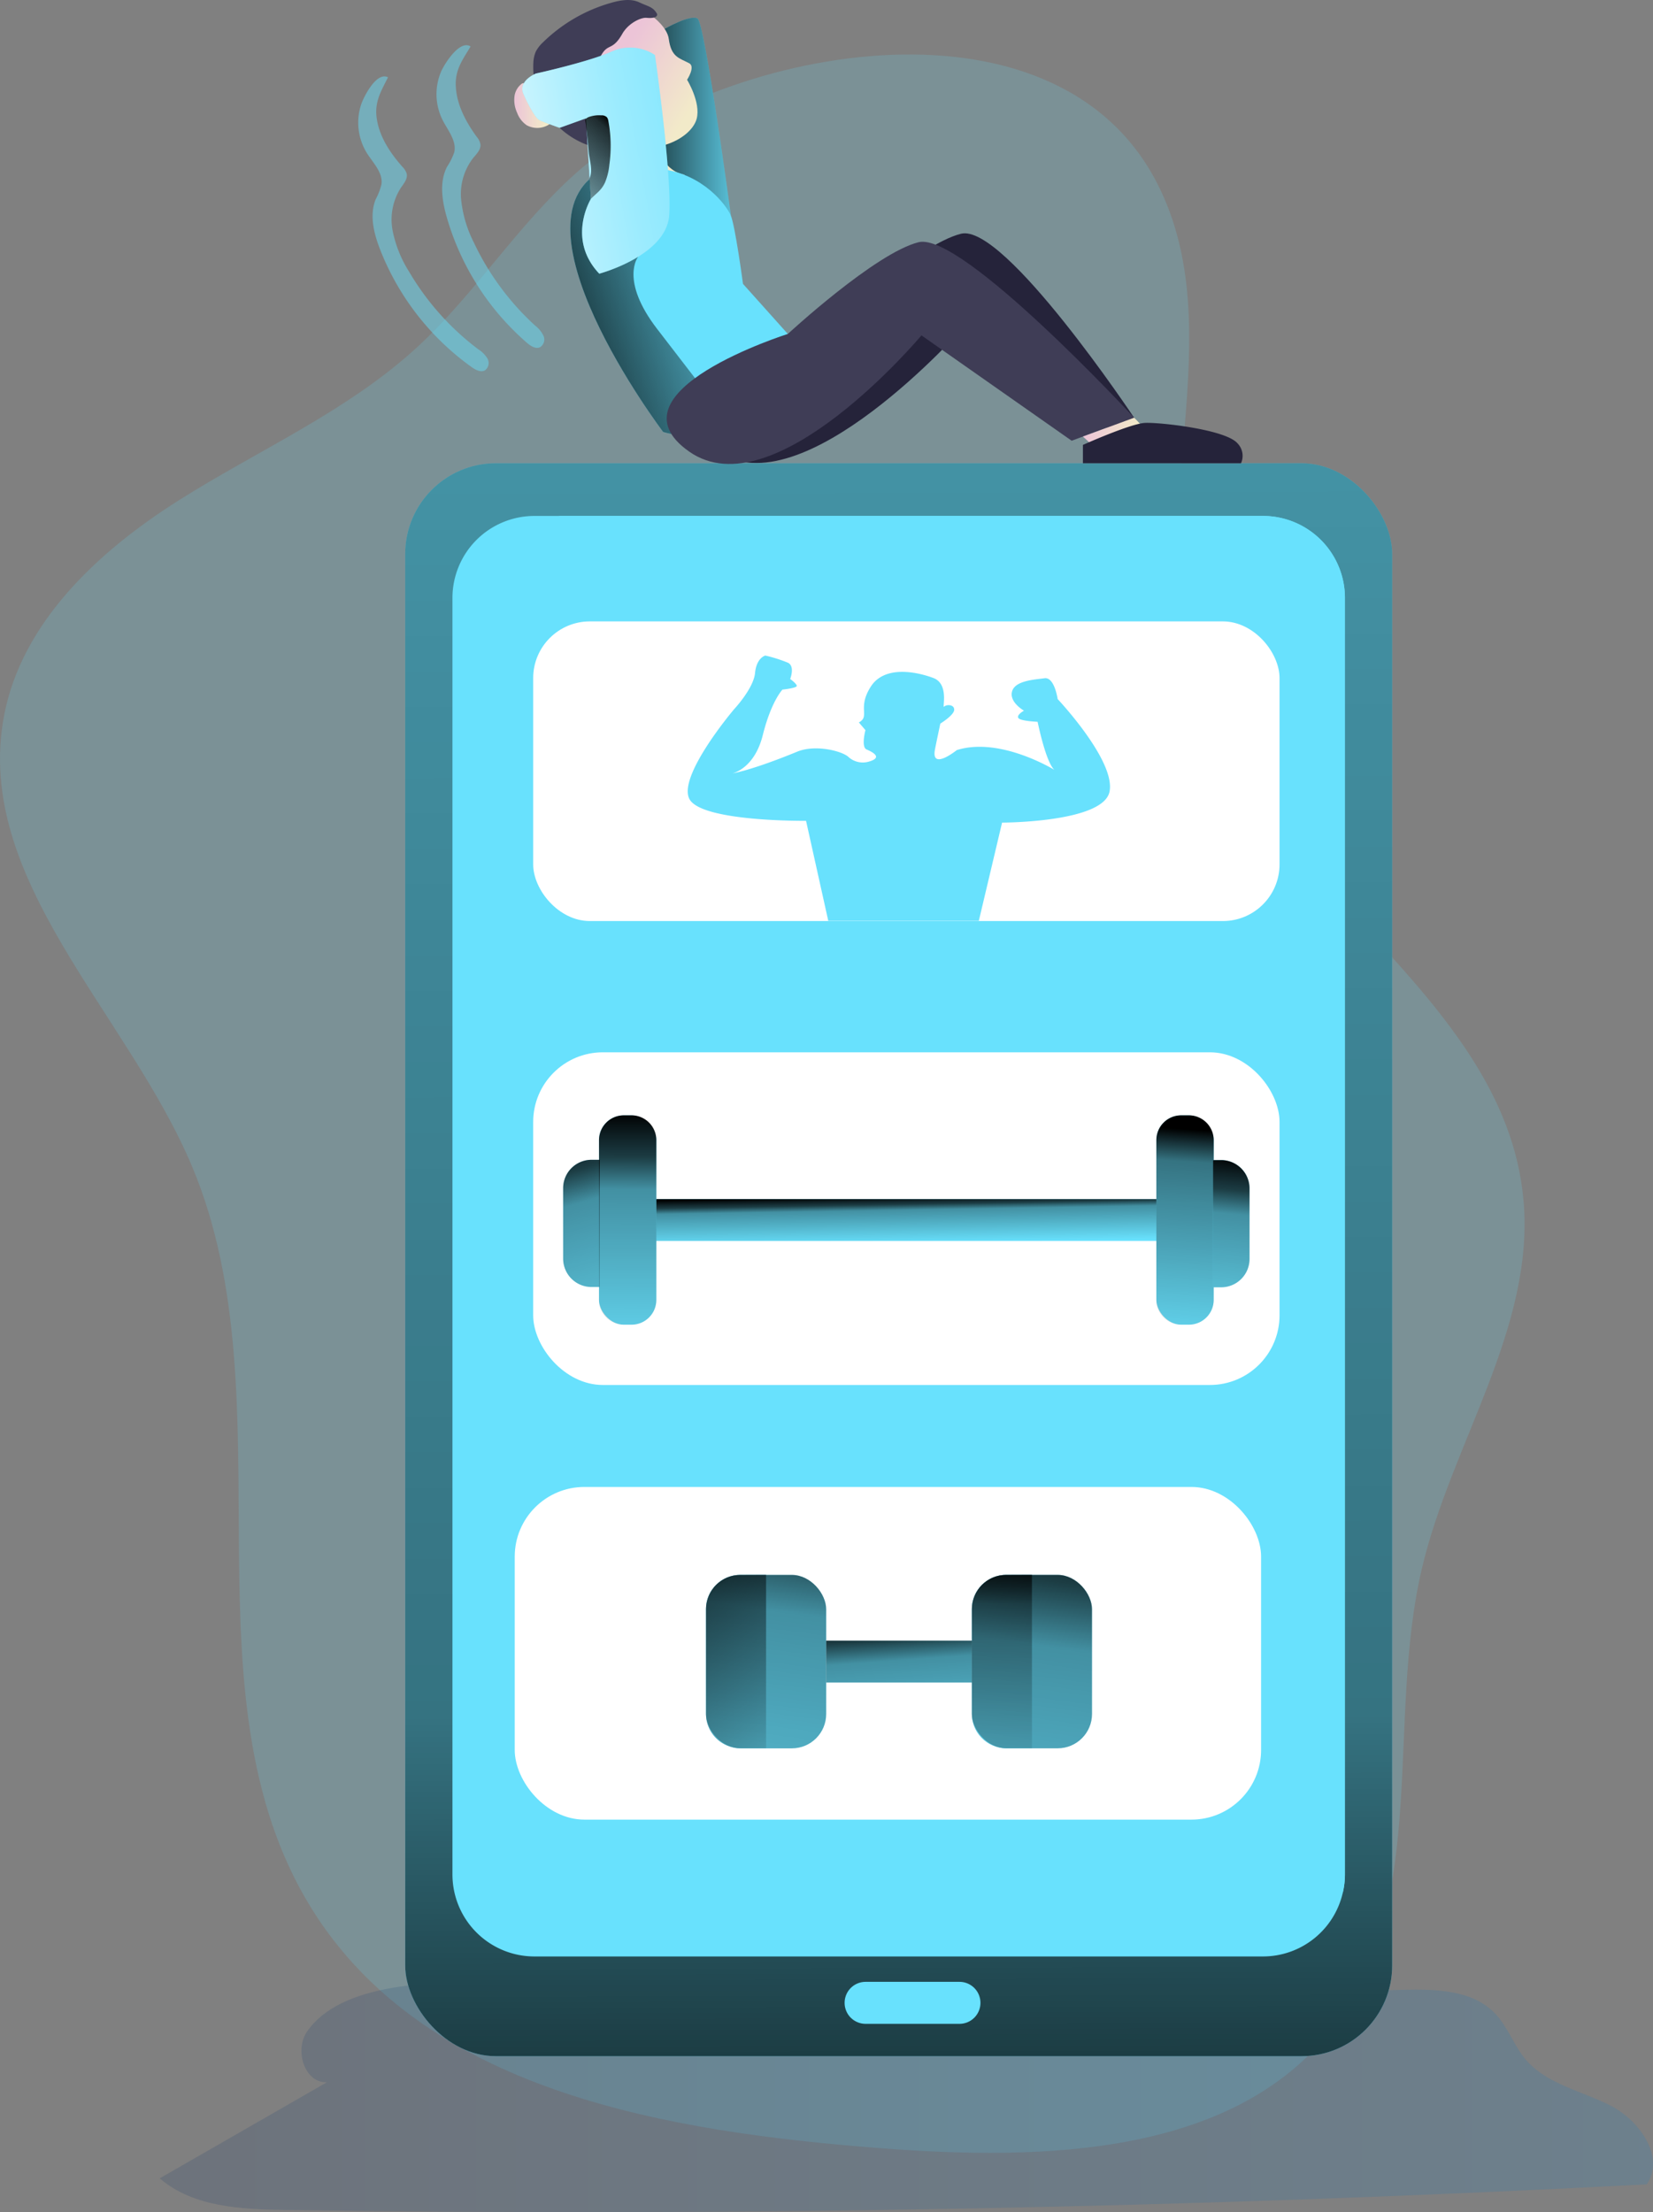 <svg xmlns="http://www.w3.org/2000/svg" xmlns:xlink="http://www.w3.org/1999/xlink" data-name="Layer 1" viewBox="0 0 446.16 597"><rect x="0" y="0" width="446.16" height="597" fill="#808080" stroke="none"/><defs><linearGradient id="e" x1="231.64" x2="634.69" y1="565.98" y2="565.98" gradientUnits="userSpaceOnUse"><stop offset="0" stop-color="#183866"/><stop offset="1" stop-color="#1a7fc1"/></linearGradient><linearGradient id="b" x1="358.29" x2="391.52" y1="31.45" y2="31.45" gradientUnits="userSpaceOnUse"><stop offset="0"/><stop offset=".08" stop-opacity=".81"/><stop offset="1" stop-opacity="0"/></linearGradient><linearGradient id="c" x1="243.43" x2="239.65" y1="657.71" y2="-733.69" gradientUnits="userSpaceOnUse"><stop offset="0"/><stop offset=".14" stop-opacity=".49"/><stop offset="1" stop-opacity="0"/></linearGradient><linearGradient id="a" x1="353.61" x2="377.77" y1="19.52" y2="34.07" gradientUnits="userSpaceOnUse"><stop offset="0" stop-color="#ecc4d7"/><stop offset=".83" stop-color="#f2eac9"/></linearGradient><linearGradient id="f" x1="350.92" x2="373.33" y1="42.48" y2="42.48" xlink:href="#a"/><linearGradient id="g" x1="334.34" x2="394.08" y1="90.8" y2="70.52" xlink:href="#b"/><linearGradient id="h" x1="480.82" x2="499.3" y1="118.27" y2="118.27" xlink:href="#a"/><linearGradient id="d" x1="358.09" x2="357.73" y1="300.15" y2="371.61" gradientUnits="userSpaceOnUse"><stop offset="0"/><stop offset=".17" stop-opacity=".73"/><stop offset=".29" stop-opacity=".36"/><stop offset="1" stop-opacity="0"/></linearGradient><linearGradient id="i" x1="509.96" x2="505.95" y1="304.83" y2="366.81" xlink:href="#c"/><linearGradient id="j" x1="244.52" x2="244.74" y1="322.83" y2="335.57" xlink:href="#d"/><linearGradient id="k" x1="150.47" x2="170.52" y1="304.46" y2="374.1" xlink:href="#d"/><linearGradient id="l" x1="522.14" x2="517.4" y1="312.05" y2="365.64" gradientTransform="rotate(-180 520.86 330.205)" xlink:href="#d"/><linearGradient id="m" x1="241.66" x2="244.99" y1="434.35" y2="481.65" xlink:href="#d"/><linearGradient id="n" x1="214.17" x2="194.95" y1="392.37" y2="537.98" xlink:href="#d"/><linearGradient id="o" x1="284.7" x2="265.48" y1="401.68" y2="547.29" xlink:href="#d"/><linearGradient id="p" x1="366.12" x2="409.36" y1="418.93" y2="473.25" gradientUnits="userSpaceOnUse"><stop offset="0"/><stop offset=".17" stop-opacity=".73"/><stop offset=".26" stop-opacity=".55"/><stop offset="1" stop-opacity="0"/></linearGradient><linearGradient id="q" x1="459.59" x2="458.48" y1="412.11" y2="483.8" xlink:href="#d"/><linearGradient id="r" x1="327.32" x2="337.23" y1="28.48" y2="28.48" xlink:href="#a"/><linearGradient id="s" x1="307.63" x2="443.93" y1="51.81" y2="26.94" gradientUnits="userSpaceOnUse"><stop offset=".01" stop-color="#fff"/><stop offset=".07" stop-color="#fff" stop-opacity=".87"/><stop offset=".17" stop-color="#fff" stop-opacity=".67"/><stop offset=".27" stop-color="#fff" stop-opacity=".49"/><stop offset=".37" stop-color="#fff" stop-opacity=".34"/><stop offset=".48" stop-color="#fff" stop-opacity=".21"/><stop offset=".59" stop-color="#fff" stop-opacity=".12"/><stop offset=".7" stop-color="#fff" stop-opacity=".05"/><stop offset=".83" stop-color="#fff" stop-opacity=".01"/><stop offset=".99" stop-color="#fff" stop-opacity="0"/></linearGradient><linearGradient id="t" x1="355.49" x2="331.59" y1="33.67" y2="61.45" xlink:href="#b"/></defs><path fill="#68e1fd" d="M344,46.71c-15.92,14.18-27.37,32.78-43.09,47.18-18.84,17.25-42.81,27.62-64.39,41.3S194.42,168,189.64,193.06c-8.42,44.2,33.35,80.32,50.76,121.81,26.85,64-4.49,145,33.91,202.83,31.29,47.08,94.95,57.62,151.31,62,44.67,3.5,97.41,2.31,123.79-33.91,24.7-33.92,13.34-81.3,22.83-122.17,7.87-33.88,30.61-65.15,27.49-99.79-5.11-56.69-74.5-87.12-90.05-141.88-12.22-43,11.57-92.56-8.77-132.39C473-5.16,381.9,12.93,344,46.71Z" opacity=".18" transform="translate(-188.53)"/><path fill="url(#e)" d="M271.36,548.35c-3.39,5-.62,13.85,5.41,13.6l-45.13,25.93c9,7.76,22,8.36,33.91,8.53Q449.32,599.1,633,589.5c5-7.24-1.83-17.14-9.65-21.18s-17.28-5.78-23-12.48c-3.27-3.85-4.89-9-8.42-12.58C585.83,537,576,536.8,567.29,537c-56.83,1.45-113.66,3.09-170.49,4.62C370.25,542.36,289,522.33,271.36,548.35Z" opacity=".19" transform="translate(-188.53)"/><path fill="#25233a" d="M412.63,87.83S436.22,66,447.92,63.08s46.71,49.64,46.71,49.64l-5.39,3.93L448.7,88.22S404.93,137.85,382,121.73,412.63,87.83,412.63,87.83Z" transform="translate(-188.53)"/><path fill="#68e1fd" d="M367.91,7.79S374.82,3.84,376.8,5s9,53.1,9,53.1L352.54,45.29Z" transform="translate(-188.53)"/><path fill="url(#b)" d="M367.91,7.79S374.82,3.84,376.8,5s9,53.1,9,53.1L352.54,45.29Z" transform="translate(-188.53)"/><rect width="266.39" height="429.89" x="109.37" y="125.02" fill="#68e1fd" rx="24.47"/><rect width="266.39" height="429.89" x="109.37" y="125.02" fill="url(#c)" rx="24.47"/><path fill="#68e1fd" d="M551.54,161.37V505.84a21.44,21.44,0,0,1-.59,5A22.11,22.11,0,0,1,529.41,528H332.78a22.13,22.13,0,0,1-22.13-22.13V161.37a22.13,22.13,0,0,1,22.13-22.13H529.41A22.13,22.13,0,0,1,551.54,161.37Z" transform="translate(-188.53)"/><path fill="#68e1fd" d="M551.54,161.37V505.84a21.44,21.44,0,0,1-.59,5L377.4,525.58a22.14,22.14,0,0,1-23.92-20.19L324.4,162.16a22.12,22.12,0,0,1,15.22-22.92H529.41A22.13,22.13,0,0,1,551.54,161.37Z" transform="translate(-188.53)"/><rect width="201.45" height="89.78" x="143.91" y="283.99" fill="#fff" rx="18.8"/><rect width="15.48" height="56.5" x="500.64" y="301" fill="#68e1fd" rx="6.69" transform="rotate(180 414.115 329.25)"/><rect width="201.45" height="89.78" x="138.93" y="401.29" fill="#fff" rx="18.8"/><path fill="url(#a)" d="M364.74,4.49s3.89,2.88,4.3,6c.65,5,2.87,5.16,5.53,6.59,1.72.92-.59,4.45-.59,4.45s3.76,6.1,2.59,10.52-9.2,10.38-23.44,7.14S336,26.74,339.42,19.85,349.79,4.08,364.74,4.49Z" transform="translate(-188.53)"/><path fill="#3f3d56" d="M365.92,3.81c-.2-.3.78,1.33-2.92,1-1.43-.13-4.83,1.38-6.5,4.31-2.73,4.8-3.84,2.34-5.82,6s-2.41,5.65-.3,9.23c.77,1.3,1.82,2.51,2.09,4-1.15-.33-1.75-1.63-2.82-2.12a2.81,2.81,0,0,0-3.54,1.6,4.55,4.55,0,0,0,.58,4.12,12.77,12.77,0,0,0,3.07,3,14.53,14.53,0,0,1,3.14,3c.26.37.49.88.23,1.26a1.18,1.18,0,0,1-.81.39,12.53,12.53,0,0,1-7-1.22,22.38,22.38,0,0,1-12.83-21.44,8.33,8.33,0,0,1,.65-3,9.42,9.42,0,0,1,2-2.57A43.05,43.05,0,0,1,353.81.67c2.42-.66,5.09-1.09,7.35,0s3.67,1.11,4.76,3.17" transform="translate(-188.53)"/><path fill="url(#f)" d="M350.92,38.6l2.85,7s2.86,4.56,12.15,3.57,7.21-2.06,7.21-2.06-4.7-.26-7.84-7.92S350.92,38.6,350.92,38.6Z" transform="translate(-188.53)"/><path fill="#68e1fd" d="M396.7,116.62c-9.23,3.23-19.63,2-25.17.89-2.48-.48-4-.93-4-.93s-44.43-58.69-15-71.29c0,0,3-1.06,14.42.32s17.61,9.74,18.81,12.49,3.31,18.51,3.31,18.51l12.1,13.51S410.08,112,396.7,116.62Z" transform="translate(-188.53)"/><path fill="url(#g)" d="M376.13,102.06l-4.6,15.45c-2.48-.48-4-.93-4-.93s-44.43-58.69-15-71.29l8.24,24s-5.06,6.25,5.15,19.51Z" transform="translate(-188.53)"/><path fill="#3f3d56" d="M401.18,90.12s23.59-21.83,35.28-24.75,58.17,47.35,58.17,47.35l-16.85,6.22L437.24,90.51S397.5,138,374.54,121.87,401.18,90.12,401.18,90.12Z" transform="translate(-188.53)"/><path fill="url(#h)" d="M480.82,117.81l5.43,5s11.11,2.82,12.76-.93-4.38-9.15-4.38-9.15Z" transform="translate(-188.53)"/><path fill="#25233a" d="M480.82,120.07s12.83-5.74,16.73-5.94,21.63,1.75,24.94,5.46a4.85,4.85,0,0,1,1,5.43H480.82Z" transform="translate(-188.53)"/><rect width="201.45" height="80.87" x="143.91" y="167.7" fill="#fff" rx="15.3"/><rect width="141.72" height="11.29" x="173.38" y="323.61" fill="#68e1fd"/><path fill="#68e1fd" d="M159.66,313h2.22a0,0,0,0,1,0,0v34.33a0,0,0,0,1,0,0h-2.22a7.66,7.66,0,0,1-7.66-7.66v-19A7.66,7.66,0,0,1,159.66,313Z"/><rect width="15.48" height="56.5" x="161.67" y="301" fill="#68e1fd" rx="6.69"/><path fill="url(#d)" d="M365.68,307.7v43.11A6.69,6.69,0,0,1,359,357.5H356.9a6.69,6.69,0,0,1-6.69-6.69V307.7a6.69,6.69,0,0,1,6.69-6.7H359A6.69,6.69,0,0,1,365.68,307.7Z" transform="translate(-188.53)"/><path fill="url(#i)" d="M516.12,307.7v43.11a6.7,6.7,0,0,1-6.69,6.69h-2.09a6.7,6.7,0,0,1-6.7-6.69V307.7a6.7,6.7,0,0,1,6.7-6.7h2.09A6.7,6.7,0,0,1,516.12,307.7Z" transform="translate(-188.53)"/><path fill="#68e1fd" d="M523.58,313h2.22a0,0,0,0,1,0,0v34.33a0,0,0,0,1,0,0h-2.22a7.66,7.66,0,0,1-7.66-7.66v-19A7.66,7.66,0,0,1,523.58,313Z" transform="rotate(180 426.59 330.205)"/><rect width="134.96" height="11.28" x="177.15" y="323.61" fill="url(#j)"/><path fill="url(#k)" d="M159.66,313h2.22a0,0,0,0,1,0,0v34.33a0,0,0,0,1,0,0h-2.22a7.66,7.66,0,0,1-7.66-7.66v-19A7.66,7.66,0,0,1,159.66,313Z"/><path fill="url(#l)" d="M523.58,313h2.22a0,0,0,0,1,0,0v34.33a0,0,0,0,1,0,0h-2.22a7.66,7.66,0,0,1-7.66-7.66v-19A7.66,7.66,0,0,1,523.58,313Z" transform="rotate(180 426.59 330.205)"/><rect width="39.33" height="11.29" x="222.99" y="442.78" fill="#68e1fd"/><rect width="32.43" height="46.8" x="190.56" y="425.03" fill="#68e1fd" rx="9.26"/><rect width="32.43" height="46.8" x="262.31" y="425.02" fill="#68e1fd" rx="9.26"/><path fill="#68e1fd" d="M395.3 425v46.79h-6.95a9.25 9.25 0 01-9.26-9.26V434.29a9.25 9.25 0 019.26-9.26zM467.06 425v46.79h-6.95a9.25 9.25 0 01-9.26-9.26V434.29a9.25 9.25 0 019.26-9.26z" transform="translate(-188.53)"/><rect width="39.33" height="11.29" x="222.99" y="442.78" fill="url(#m)"/><rect width="32.43" height="46.8" x="190.56" y="425.03" fill="url(#n)" rx="9.26"/><rect width="32.43" height="46.8" x="262.31" y="425.02" fill="url(#o)" rx="9.26"/><path fill="url(#p)" d="M395.3,425v46.79h-6.95a9.25,9.25,0,0,1-9.26-9.26V434.29a9.25,9.25,0,0,1,9.26-9.26Z" transform="translate(-188.53)"/><path fill="url(#q)" d="M467.06,425v46.79h-6.95a9.25,9.25,0,0,1-9.26-9.26V434.29a9.25,9.25,0,0,1,9.26-9.26Z" transform="translate(-188.53)"/><path fill="url(#r)" d="M327.44,25.68a8.2,8.2,0,0,0,.67,4.77,7,7,0,0,0,2.57,3.34,5.9,5.9,0,0,0,6.05-.2,1,1,0,0,0,.46-.44c.14-.35-.11-.73-.34-1l-2.91-3.74c-1.34-1.72-2.24-3.57-3.42-5.35-.62-.95-1-.72-1.83.14A5.16,5.16,0,0,0,327.44,25.68Z" transform="translate(-188.53)"/><path fill="#68e1fd" d="M369.16,58.1c-.79,10.95-18.88,15.76-18.88,15.76C341.4,64.51,348,53.72,348,53.72v-.16l-.33-5.39L346.9,35.4l-.2-3.35v-.11l-7.12,2.56s-4.82-1.69-5.64-2.21-2.56-3.38-4.12-6.93,3.35-5.51,3.35-5.51,14.31-3.15,20.61-6a12.18,12.18,0,0,1,11.52,1S369.94,47.17,369.16,58.1Z" transform="translate(-188.53)"/><path fill="url(#s)" d="M369.16,58.1c-.79,10.95-18.88,15.76-18.88,15.76C341.4,64.51,348,53.72,348,53.72v-.16l-.33-5.39L346.9,35.4l-.2-3.35v-.11l-7.12,2.56s-4.82-1.69-5.64-2.21-2.56-3.38-4.12-6.93,3.35-5.51,3.35-5.51,14.31-3.15,20.61-6a12.18,12.18,0,0,1,11.52,1S369.94,47.17,369.16,58.1Z" transform="translate(-188.53)"/><path fill="url(#t)" d="M353,44.46a16.43,16.43,0,0,1-1.16,4.76c-.95,2.12-2.25,2.84-3.87,4.5.15-.25.12-.27,0-.16l-.33-5.39a1.54,1.54,0,0,1,.08-.19c.9-2.22-.14-4.8-.31-7.2-.14-1.79-.32-3.58-.53-5.38l-.21-1.62c-.13-1-.32-1.37,0-1.73a2.57,2.57,0,0,1,.72-.45,8.16,8.16,0,0,1,3.4-.47,2,2,0,0,1,1.56.53,2.18,2.18,0,0,1,.38,1A36.56,36.56,0,0,1,353,44.46Z" transform="translate(-188.53)"/><path fill="#68e1fd" d="M311.54 22.87c.12 5.13 2.64 9.9 5.66 14.05a4.36 4.36 0 011 2c.18 1.42-1 2.59-1.93 3.69A15.87 15.87 0 00313 53.9a32.88 32.88 0 003.41 11.51A71.72 71.72 0 00333 87.9a7.65 7.65 0 012.22 2.72 2.45 2.45 0 01-.92 3.08c-1.2.56-2.54-.32-3.54-1.18a70.69 70.69 0 01-21.64-33.87c-1.28-4.49-2.06-9.51.08-13.66a17 17 0 001.94-3.91c.68-3.06-1.7-5.85-3.13-8.64a15.63 15.63 0 01-.37-13.25c1-2.16 5-8.52 7.91-6.65C313.55 15.89 311.45 18.59 311.54 22.87zM290.16 31.52c.59 5.09 3.55 9.61 6.95 13.45a4.74 4.74 0 011.19 1.89c.31 1.4-.77 2.67-1.59 3.85a15.88 15.88 0 00-2.2 11.56A32.73 32.73 0 00299 73.41a71.63 71.63 0 0018.63 20.86 7.73 7.73 0 012.47 2.49 2.46 2.46 0 01-.64 3.16c-1.13.67-2.56-.09-3.63-.85a70.67 70.67 0 01-24.7-31.71c-1.69-4.35-2.94-9.27-1.19-13.6a16.68 16.68 0 001.56-4.07c.39-3.12-2.23-5.67-3.91-8.32A15.63 15.63 0 01286 28.22c.76-2.25 4.19-8.95 7.26-7.36C291.51 24.38 289.67 27.27 290.16 31.52z" opacity=".47" transform="translate(-188.53)"/><path fill="#68e1fd" d="M386.66 191.41s-15.21 17.92-12.08 24.17 31.51 5.94 31.51 5.94l6 27h40.63L459 222s27.29 0 29-8.34-14-25-14-25-.84-6-3.55-5.62-7.91.62-8.75 3.54 3.21 5.21 3.21 5.21-2.12 1.17-1.5 2 5.18 1 5.18 1 2.5 12.42 5 13.25c0 0-14.87-9.36-26.81-5.61 0 0-6.95 5.61-5.91-.07.3-1.64 1.46-7.08 1.46-7.08s3.75-2.29 3.75-3.75-2.08-1.46-2.71-.83 1.46-6.09-2.92-7.73-13.12-3.52-16.87 2.31-.11 8-3.23 9.69l1.77 2.08s-1.23 4.55.31 5.21c4.07 1.75 2.55 2.77.42 3.33a5.74 5.74 0 01-5.33-1.32c-1.74-1.6-8.93-3.42-13.8-1.42-12.64 5.19-17.54 5.87-17.54 5.87s5.94-1.15 8.23-10.32 5.31-12.29 5.31-12.29 3.86-.41 3.86-1-1.77-1.87-1.77-1.87 1.35-3.41-.59-4.38a38.44 38.44 0 00-6.12-1.94s-2.38.55-2.78 4.72S386.66 191.41 386.66 191.41zM447.5 546.18H422.16a5.66 5.66 0 01-5.66-5.67h0a5.66 5.66 0 015.66-5.66H447.5a5.66 5.66 0 015.66 5.66h0A5.66 5.66 0 01447.5 546.18z" transform="translate(-188.53)"/></svg>